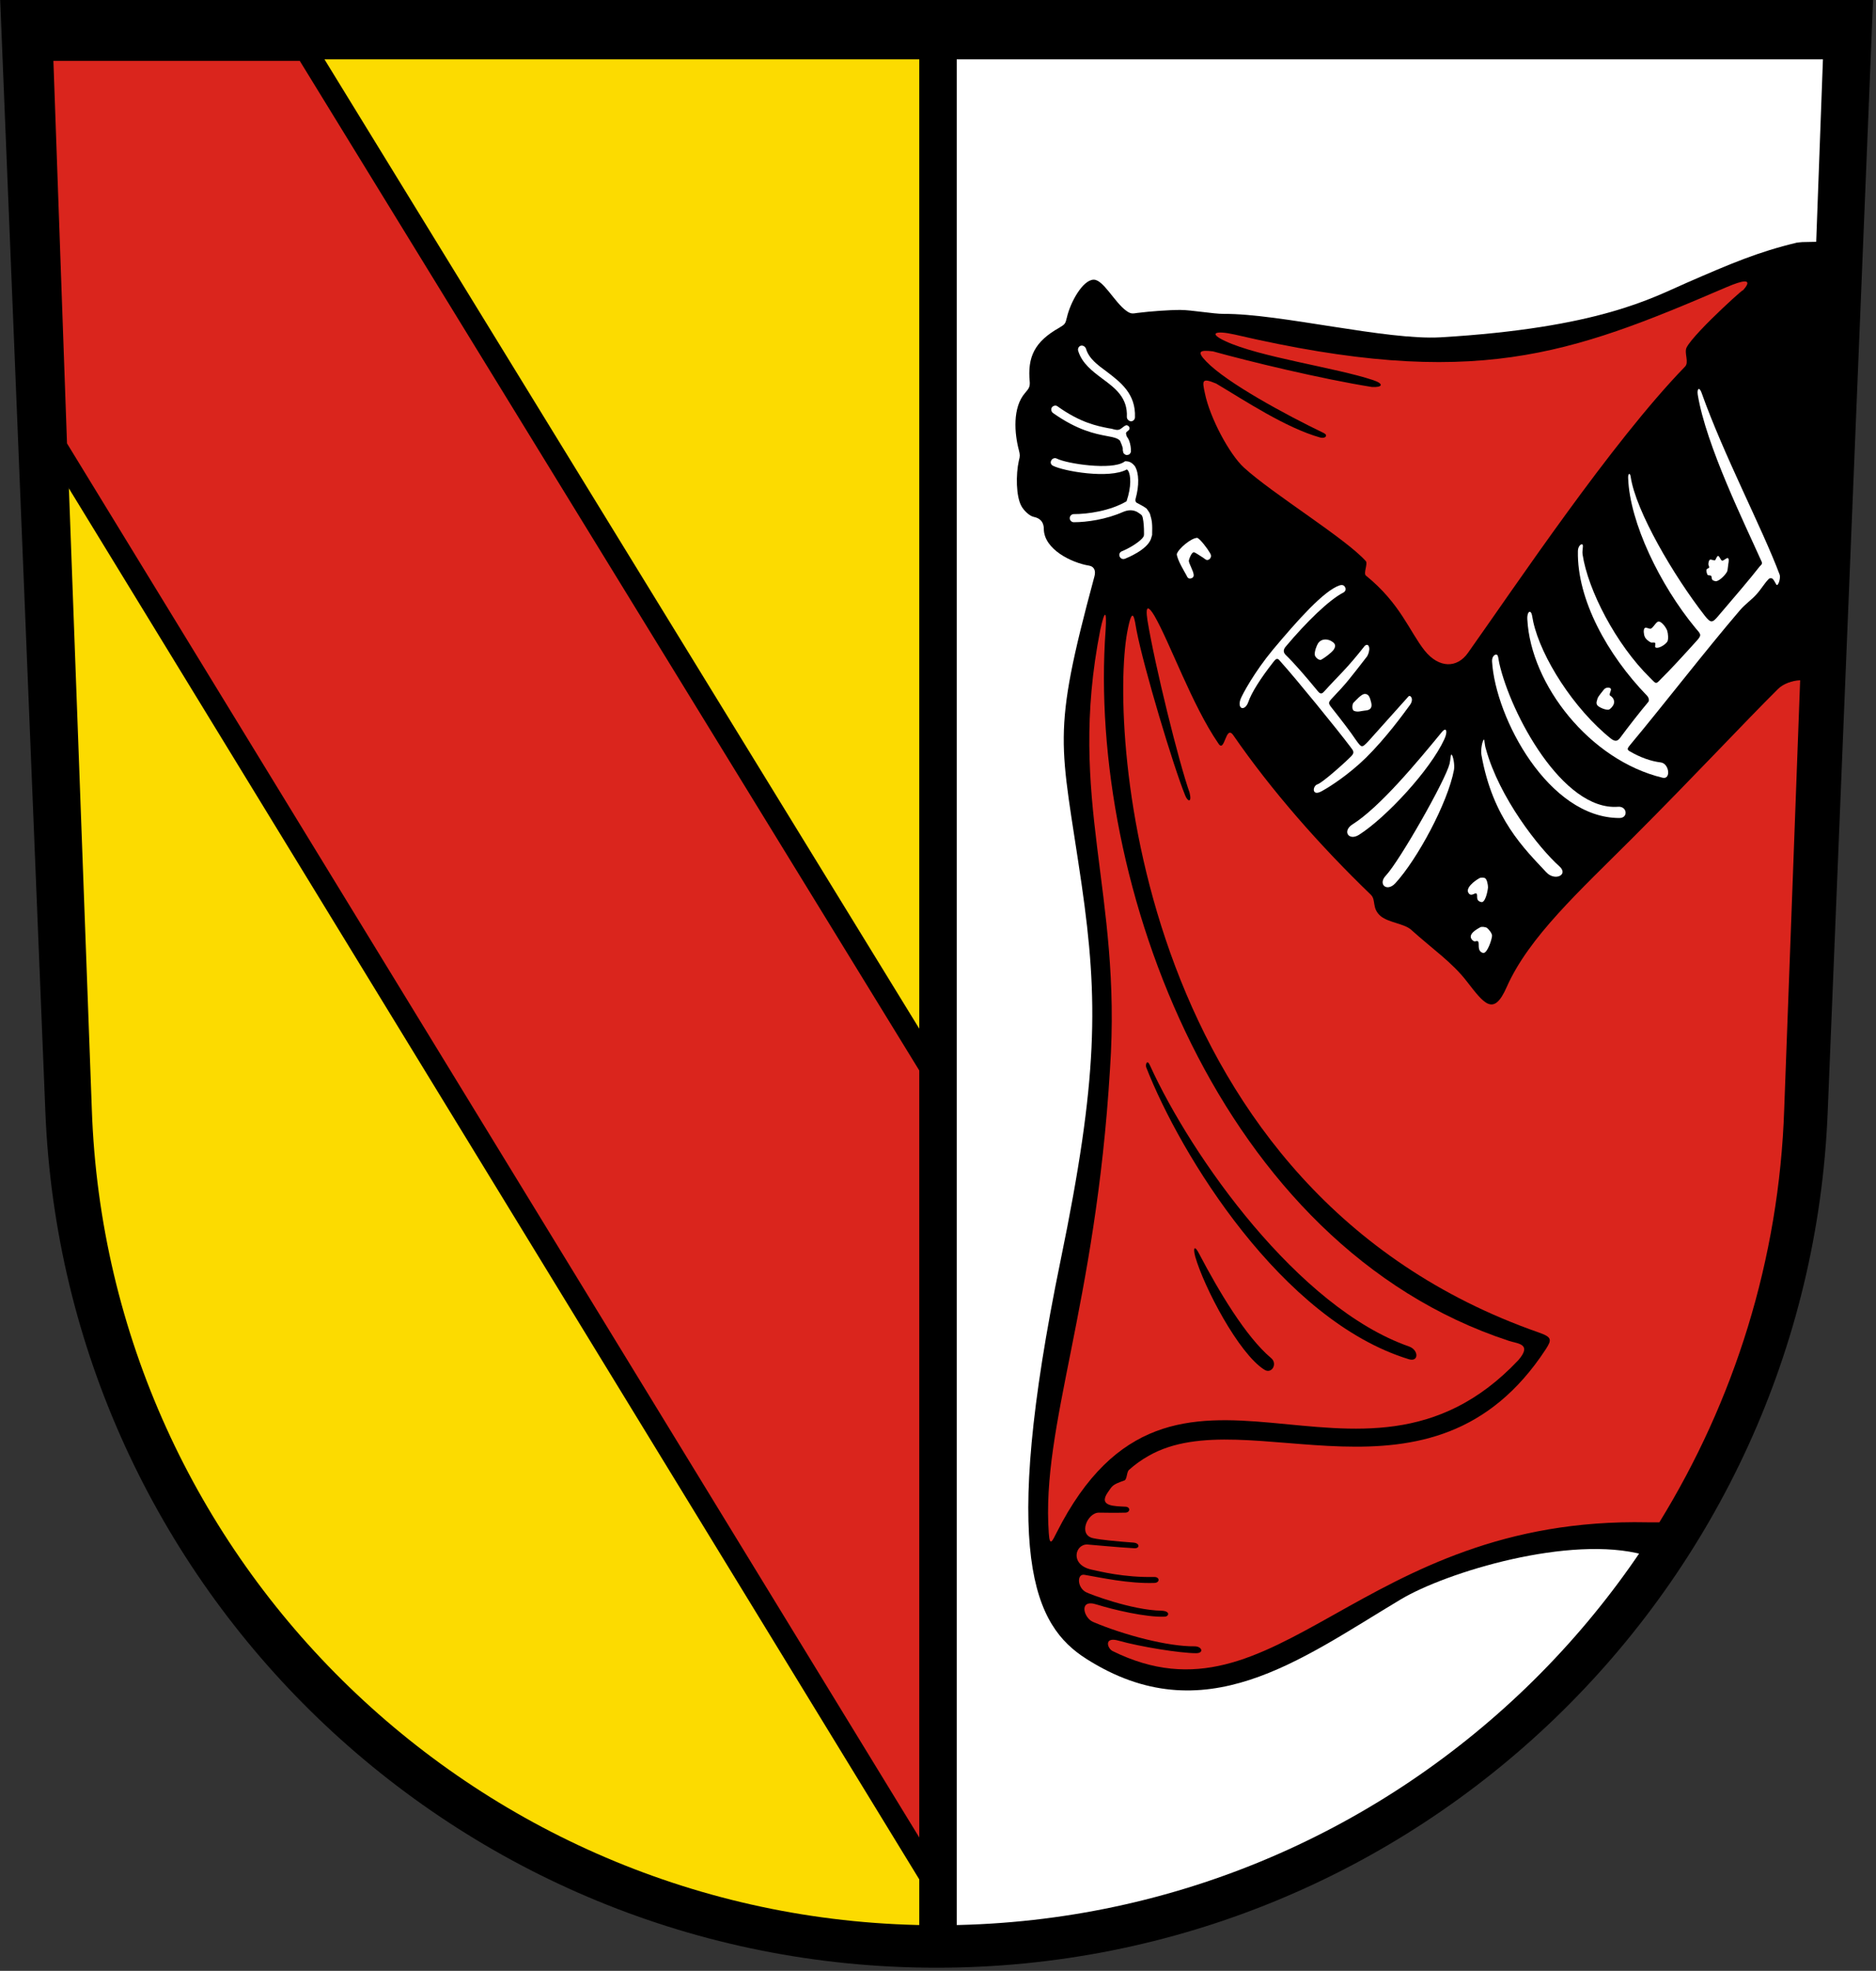 <?xml version="1.0"?>
<svg xmlns="http://www.w3.org/2000/svg" height="631" width="601" viewBox="0 0 601 631" xmlns:xlink="http://www.w3.org/1999/xlink">
<rect x="0" y="0" width="601" height="631" fill="#333333" stroke="none"/>
<path d="m14.53 355.9c6.113 152.4 131.6 274.1 285.5 274.1s279.4-121.7 285.5-274.1l14.53-355.9h-600z"/>
<use xlink:href="#a" fill="#fff" transform="matrix(-1,0,0,1,601,0)"/>
<path d="m585.4 77.35c-4.1 0.07-8 0.16-8 0.16-0.8 0.09-1.5 0.12-1.8 0.19-12.3 2.95-20.9 6.59-35.4 12.91-10.9 4.75-28 14.39-78.7 17.39-17.4 1-51.4-7.6-69.4-7.5-3.5 0-10.4-1.25-13.9-1.26-3.5-0.02-9.6 0.42-13.9 0.96-1.4 0.2-2 0.4-3.5-0.71-3.8-2.75-7.4-10.09-10.5-9.94-3.5 0.16-7.4 7.26-8.5 12.05-0.5 2.1-0.6 2.2-2.4 3.3-8 4.5-10.3 9.4-9.5 17.5 0.1 1.7-0.6 2.3-1.5 3.4-4.1 4.7-3.4 13-2 18.3 0.4 1.6 0.4 1.9 0 3.4-1 4.5-0.9 11.4 0.8 14.5 0.7 1.3 2.5 3.2 4 3.5 2.9 0.6 3.2 2.7 3.2 3.9 0.1 6.5 8.9 10.8 14.5 11.7 1.7 0.3 2.2 1.7 1.7 3.5-14 51.8-10.8 52.5-4.1 98.5 5.4 37.3 5.3 62.1-6.7 120.3-19.5 94.7-8.5 117.1 8.2 127.7 37.7 24 68.4 0.3 100.7-19 14.7-8.8 54.4-20.8 77.9-14.3 0.1 0.1 0.2 0.1 0.3 0.1 0.9 0.6 1.7 1.1 2.6 1.6 27.3-41.4 43.8-90.4 45.6-143.1l10.3-279z"/>
<path fill="#da251d" d="m367.8 194.8c-0.5 0-0.6 1.2-0.2 3.8 2.4 14.6 10 45.3 13.5 55.2 0.8 3.3-0.6 2.9-1.4 0.9-3.7-9-13.3-40.9-15.6-52.9-0.6-3.3-1.2-9-3 0.7-5.7 31.5 2.9 179 131.8 224.1 4.3 1.5 4.3 2.3 2.3 5.4-36.4 55.6-95.5 16-127.2 34.1-2.5 1.4-4.5 2.9-6.3 4.5-0.8 0.7-0.6 3.1-1.5 3.4-4 1.4-3.8 1.7-5.3 3.8-3.2 4.6 2.3 4.4 5.7 4.6 1.6 0.1 1.5 1.8 0 1.9-3.2 0.1-7.8 0-8.5 0-3.7-0.1-6.9 7.2-1.8 8.2 2.3 0.5 7.5 1 12.9 1.4 2 0.2 2 1.9 0.2 1.8-5.5-0.3-14.6-1.2-15-1.2-4-0.2-5.7 6.4 1.1 8 2.8 0.6 10.5 2.6 20.3 2.4 1.8 0 1.8 1.8 0.1 1.9-8.3 0.3-17.2-1.7-22.5-2.6-2.5-0.4-2.3 4.2 0.6 5.6 0.9 0.5 14.4 5.7 24.1 5.9 2.9 0.1 2.4 1.8 1.1 1.9-6 0.3-16.8-2.3-21.9-3.9-5.9-1.9-4.1 4.4-1.1 5.6 9.9 4.2 24 7.9 32.5 7.8 2.4 0 3.1 2.2 0.5 2.2-5.2 0-18.1-2.1-24.8-4-4.8-1.4-3.7 2.4-2 3.3 52.9 26.1 78.8-43.2 171.5-41.2h3.7c23.9-38.8 38.4-84 40-132.4l5.1-137.2c-2.5 0.1-5.4 1.1-7.1 2.8-10.6 10.5-26.6 27.7-46.5 47.6-17.2 17.2-33.3 31.8-40.4 47.8-4.2 9.6-7.2 5.4-12.8-1.8-4.7-6.1-10.8-10.2-17.8-16.5-2.2-2-7.3-2.3-9.8-4.4-2.9-2.5-1.4-5.1-3.1-6.8-16.4-15.8-31.8-33.3-44.1-51.1-2.5-3.6-2.7 6-4.8 2.6-8.4-12.2-15.6-32.5-20.5-40.9-0.9-1.5-1.6-2.3-2-2.3z"/>
<g fill="#fcdb00">
<path id="a" d="m17 19l12.41 336c4.9 145.2 124.7 261.4 271.1 261.4v-597.4h-283.5z"/>
</g>
<path stroke="#000" stroke-width="7" d="m98 16h-84.52l4.52 127 282 461v-259z" fill="#da251d"/>
<path stroke="#000" stroke-width="12" d="m300.5 14v603"/>
<path fill="#da251d" d="m352.5 201.6c-10.8 54.7 7 83.8 3.1 140.7-4.6 76.3-22.1 114.1-19.6 148.7 0.3 4.6 1.3 2 2.5-0.3 37.7-74.6 96.5-0.8 147.9-55.2 4.7-5.4-0.5-5.3-3-6.2-93-30.5-135.1-146.9-129.2-227.6 0.4-6.5-0.3-6.5-1.7-0.1z"/>
<path fill="#da251d" d="m395.5 107.1c76.8 17.9 107.4 6.4 157.4-15.07 12.4-5.35 4.2 2.24 4.6 1.81 5.3-5.25-14.7 12.46-17.2 17.46-0.8 1.8 0.9 4.7-0.5 6.1-23.5 24.2-54.1 69.9-69.5 91.6-3.5 5-9.3 5-13.9-0.7-4.9-6.2-7.8-15.1-18.8-24-0.9-0.7 0.6-3.6 0-4.6-6.5-7.3-29.8-21.5-39.1-30-4.6-4.2-10.9-15.9-12.5-23.8-0.9-4.1-1-5 3.6-3.1 9.1 5.4 22.3 14.2 33.4 17.3 1.6 0.4 2.5-0.7 1.2-1.4-12.3-5.9-31.3-16.2-37.8-23-3.2-3.3-1.9-3.7 2.2-3.2 11.5 3.2 34.6 8.8 50.9 11.4 3.4 0.2 4-1 0.4-2.2-12-4-36.6-7.4-47.4-12.5-5.4-2.5-3.3-3.5 3-2.1z"/>
<g fill="#fff">
<path d="m362.3 134.9c-0.7-0.1-1.3-0.7-1.3-1.4 0.3-6.2-3.7-9.2-7.9-12.3-3.2-2.4-6.5-4.9-7.7-8.9-0.2-0.7 0.2-1.4 0.8-1.6 0.7-0.2 1.4 0.2 1.7 0.9 0.9 3.2 3.8 5.3 6.8 7.5 4.3 3.3 9.2 7 8.9 14.5 0 0.7-0.6 1.3-1.3 1.3z"/>
<path d="m362.1 145.1c0.1-0.1 0.1-0.2 0.1-0.2 0.1-0.1 0.1-0.2 0.1-0.3v-0.2-0.1-0.5c0-0.3-0.1-0.6-0.1-0.9-0.2-1.3-0.6-2.4-1.2-3.1-0.4-1.2-0.4-1.3 0.4-1.9 0.6-0.4 0.6-1.1 0.1-1.5s-0.8-0.3-1.4 0.1c-1.2 0.9-1.5 1.4-3.1 1-0.6-0.2-1.2-0.3-1.9-0.4-3.5-0.7-8.9-1.7-16.3-7-0.5-0.4-1.3-0.3-1.8 0.3-0.4 0.6-0.2 1.4 0.3 1.8 7.9 5.6 13.6 6.7 17.3 7.4 2.2 0.4 3.5 0.7 4.2 1.5 0 0.1 0.1 0.1 0.1 0.2 0.3 0.7 0.6 1.4 0.8 2.2v0.2 0.3c0 0.2 0 0.3 0.1 0.5v0.2c0 0.1 0 0.1 0.1 0.2 0 0.1 0.1 0.2 0.1 0.3 0.1 0 0.1 0.1 0.2 0.1 0 0.1 0.1 0.1 0.2 0.2 0.1 0 0.1 0.1 0.2 0.1s0.3 0.1 0.4 0.1h0.1c0.1 0 0.2-0.1 0.2-0.1h0.3l0.2-0.2s0.1-0.1 0.2-0.1c0-0.1 0.1-0.2 0.1-0.2z"/>
<path d="m368.4 164.5c-0.1-0.3-0.9-1.5-1.1-1.7-1.1-0.8-2-1.2-3.1-1.8-0.5-0.3-0.5-0.9-0.4-1.3 1.2-4.3 1.1-8.2-0.2-10.4-0.9-1.2-1.9-1.6-2.7-1.6-0.3-0.1-0.6 0-0.8 0.2-4 2.7-18.3 0.6-21.6-1.1-0.6-0.3-1.4 0-1.7 0.6-0.4 0.7-0.1 1.4 0.5 1.7 3.5 1.8 18.1 4.3 23.7 1.2 0.1 0.1 0.3 0.2 0.4 0.4 0.9 1.4 1.1 5.1-0.5 9.8-5.3 3.1-12.4 4.1-16.9 4.1-0.7 0-1.3 0.6-1.3 1.3s0.6 1.3 1.3 1.3c4.2 0 10.4-0.9 15.8-3.3 1.7-0.7 3.1-0.7 4.5 0l0.9 0.6c0.7 0.5 0.7 0.6 0.9 1.3 0.3 1.5 0.4 2.9 0.4 5 0 0.7 0 0.9-0.6 1.6-1.5 1.6-4.5 3.3-6.5 4.1-0.7 0.3-1 1-0.7 1.7 0.2 0.5 0.7 0.8 1.2 0.8 0.2 0 0.3-0.1 0.5-0.1 0.7-0.3 7-2.8 8.3-6.3 0-0.1 0.4-1.2 0.4-1.3 0.1-3.6 0-4.5-0.7-6.8z"/>
<path d="m380.1 184.2c-0.6-1.1-3-5-3.1-6.8 0.5-1.7 4.6-5.2 6.6-5.2 1 0.5 3.2 3.4 4 4.8 0.4 0.6 0.6 1.3-0.1 2-0.9 0.7-1.4 0-2-0.4-1.4-0.9-2.6-1.7-3-1.8-0.7 0-1.4 1.7-1.6 2.5-0.2 0.6 0.4 1.5 1.3 3.8 0.2 0.7 0.5 1.6-0.4 2-1.2 0.5-1.5-0.5-1.7-0.9z"/>
<path d="m438.6 208.4c0.2-0.8 0-1.5-0.3-1.8-0.5-0.4-1.1 0.2-1.1 0.2-5.8 7.4-8.3 9.4-13 14.6-0.8 0.9-1.3 0.8-2.1-0.2-3.7-4.5-7.5-8.9-10.2-11.5-0.8-0.8-0.9-1.7 0.1-2.8 6.4-7.6 13.7-14.8 18.4-17.2 0.6-0.3 0.9-1.1 0.5-1.7-0.3-0.7-1-0.8-1.7-0.6-5.1 1.7-13.6 11.3-21.4 20.6-5.9 7.1-9.8 14.3-10.4 15.9-1.1 3.2 1.4 3.9 2.5 0.9 1-3 4-7.7 8-12.8 1.2-1.6 1.5-1.2 2.5 0 4.7 5.2 17.9 21.4 22.2 27.1 1.1 1.4 1.4 1.9 0.2 3.1-2.7 2.7-9.2 8.4-10.7 8.9-1.7 0.5-2 4.3 1.7 2 2.2-1.2 8.3-5.1 13.8-10.5 6.3-6.2 12-14 14.1-16.9 1.4-1.9 0.1-3.4-0.5-2.7-1.2 1.3-9.1 10.2-12.9 14.4-2.1 2.2-2.1 2-4-0.6-1.6-2.4-4.2-5.8-7.6-10.1-1.3-1.6-1.2-1.8 0.2-3.3 4.5-4.7 5.5-6.1 11.1-13.3 0 0 0.5-0.9 0.6-1.7z"/>
<path d="m422.3 205.9c-0.5 0.8-1.2 2.6-1.1 3.7 0 0.7 1.3 2 2.1 1.6 1.1-0.6 3.1-2.1 3.9-3.1 0.8-1.2 0.8-2-0.8-2.9-1.3-0.7-3.1-0.7-4.1 0.7z"/>
<path d="m437 222.2c-1 0.2-2.6 2-3.4 2.8-0.4 0.4-0.6 2.3 0.2 2.6 1.2 0.5 2.3 0 3.5-0.1 1.5-0.1 2.4-0.7 2-2.5-0.4-1.5-0.7-3-2.3-2.8z"/>
<path d="m433.2 264c-3.3 2.2-1 5.4 2.3 3.2 8.7-5.6 22.7-20.7 27.2-30.5 1.1-2.3 0.8-4.2-0.8-2.3-7.8 9.5-19.9 24.1-28.7 29.6z"/>
<path d="m444 280.3c-2.7 2.8 0.3 5.4 3 2.5 7-7.6 16.8-25.7 18.8-36.3 0.3-1.6-0.3-4.7-0.8-4.9-0.3-0.1-0.3 1.6-0.6 2.9-1.3 5.3-16 31.1-20.4 35.8z"/>
<path d="m473.9 281.2c0.4-0.3 1.5-0.3 1.9 0 0.6 0.4 0.9 2.1 0.9 2.9-0.1 1.3-0.9 5.1-2.2 4.7-2-0.5-0.9-2.2-1.5-2.7-0.5-0.4-1.5 1-2.4 0-1.5-1.7 2-4.2 3.3-4.9z"/>
<path d="m474.2 296.9c0.4-0.3 1.8-0.1 2.2 0.2 0.6 0.5 1.6 1.7 1.6 2.5-0.1 1.4-1.6 5.8-2.9 5.5-2.1-0.6-1-3.2-1.6-3.7-0.6-0.4-1 0.5-1.9-0.5-1.5-1.7 1.3-3.3 2.6-4z"/>
<path d="m499.6 277.4c3 2.7-1.5 4.8-4.2 1.9-7-7.5-17.2-17.2-20.8-37.6-0.3-1.6 0.3-4.7 0.8-4.9 0.2-0.1 0.2 1.7 0.6 2.9 4.3 15.7 17 31.8 23.6 37.7z"/>
<path d="m480.3 212.3c-0.3-1.4-0.3-2.5-0.8-2.7-0.6-0.2-1.6 0.6-1.5 2.2 1.1 18.1 18.1 50.1 40.8 50.1 2.9 0 2.5-3.8-0.4-3.6-17.8 1.4-34.5-29.9-38.1-46z"/>
<path d="m570.1 183.9c-5.6-14.9-17.9-38.2-25-58.2-0.7-1.9-1.5-1.3-1.2 0.7 2.7 16.3 15 41.2 20.4 53.3 0.5 0.9-0.2 1.2-0.6 1.7-3.1 4-8.1 9.8-13.3 15.9-1.8 2.1-2.3 2.3-4.2-0.1-10-12.8-22.2-33.6-23.8-44.6-0.2-1.4-0.9-1-0.8 0.5 0.5 14.2 10.2 34.2 21.5 47.9 1.7 2 2.2 2.2 0.6 4-3.7 4.1-8.9 9.8-11.6 12.4-1.7 1.8-1.5 1.6-3.5-0.4-10.9-10.7-19.9-28.1-21.6-39.5-0.2-1.4 0.4-3-0.1-3.2s-1.4 0.7-1.4 2.2c-0.3 15.4 9.4 33.1 22.2 46.3 0.6 0.7 0.7 1.6 0.3 2-2.3 2.7-6.6 8.2-9.1 11.6-0.9 1.1-1.7 0.9-2.8 0.1-12-9.6-22.4-26.1-24.9-37.4-0.3-1.4-0.4-3-1-3.2-0.5-0.2-1 0.8-0.9 2.4 1.1 20.9 20 45.1 43.3 50.7 2.8 0.7 2.2-4.6-0.6-4.9-3.2-0.4-6.5-1.6-9.8-3.5-1.1-0.6-0.9-1 0.2-2.3 10.2-12.2 24.1-30.2 35-42.9 1.7-2 3.8-3.4 5.2-5 1.6-1.7 2.6-3.6 4.1-5.1 0.2-0.2 0.8-0.2 1-0.1 0.4 0.2 0.9 1.1 1.1 1.5 0.4 0.8 0.6 0.8 1 0 0.3-0.6 0.6-2.1 0.3-2.8z"/>
<path d="m513.8 220.8c0.8-1 2.3-0.7 2.3-0.1s-0.7 1.7-0.3 2c0.7 0.4 1.6 1.3 1.2 2.7-0.2 0.6-1 1.6-1.6 1.8-0.9 0.2-2.9-0.6-3.6-1.3-0.7-0.8-0.1-1.7 0-2.3 0.3-0.8 1.5-2.1 2-2.8z"/>
<path d="m531.4 199c1 0 2.4 2 2.7 2.9s0.5 2.9 0 3.6c-0.6 0.9-2.8 2.3-3.7 1.8-0.4-0.1 0.1-1.2-0.2-1.5-0.2-0.2-1 0-1.3-0.1-0.7-0.3-1.8-1.2-2-1.9-0.3-0.6-0.5-2.3 0-2.7 0.3-0.4 1.5 0.3 1.9 0.2 0.9-0.3 1.8-2.4 2.6-2.3z"/>
<path d="m550.4 178c0.5 0 0.8 1.4 1.3 1.5s1.4-1 1.9-0.8c0.5 0.4 0 2 0 2.6-0.1 0.4-0.1 1.3-0.3 1.7-0.5 1-2.3 2.9-3.5 3.1-0.3 0-1.2-0.2-1.3-0.6-0.2-0.3-0.1-0.9-0.3-1.1-0.3-0.3-0.8-0.1-1.1-0.3-0.3-0.3-0.6-1.5-0.3-1.9 0.1-0.1 0.6-0.3 0.7-0.4 0.2-0.3-0.2-0.8-0.2-1.1 0-0.4 0.1-1.3 0.5-1.5 0.3-0.2 1.2 0.3 1.6 0.2 0.3-0.2 0.6-1.4 1-1.4z"/>
</g>
<path d="m367.2 341.7c-0.3-0.9 0.3-2.7 1.2-0.6 13.3 29.2 47.5 77.6 83 90 3.1 1.1 3.2 5 0 4.1-40.9-12.5-73.3-65.6-84.2-93.5z"/>
<path d="m407.2 434.8c2.2 1.8 0.2 5.3-2.2 3.7-8.2-5.2-19.3-26.4-22.1-36.2-0.8-3.1-0.1-3.6 1.3-0.8 6.2 11.8 14.9 26.5 23 33.3z"/>
</svg>